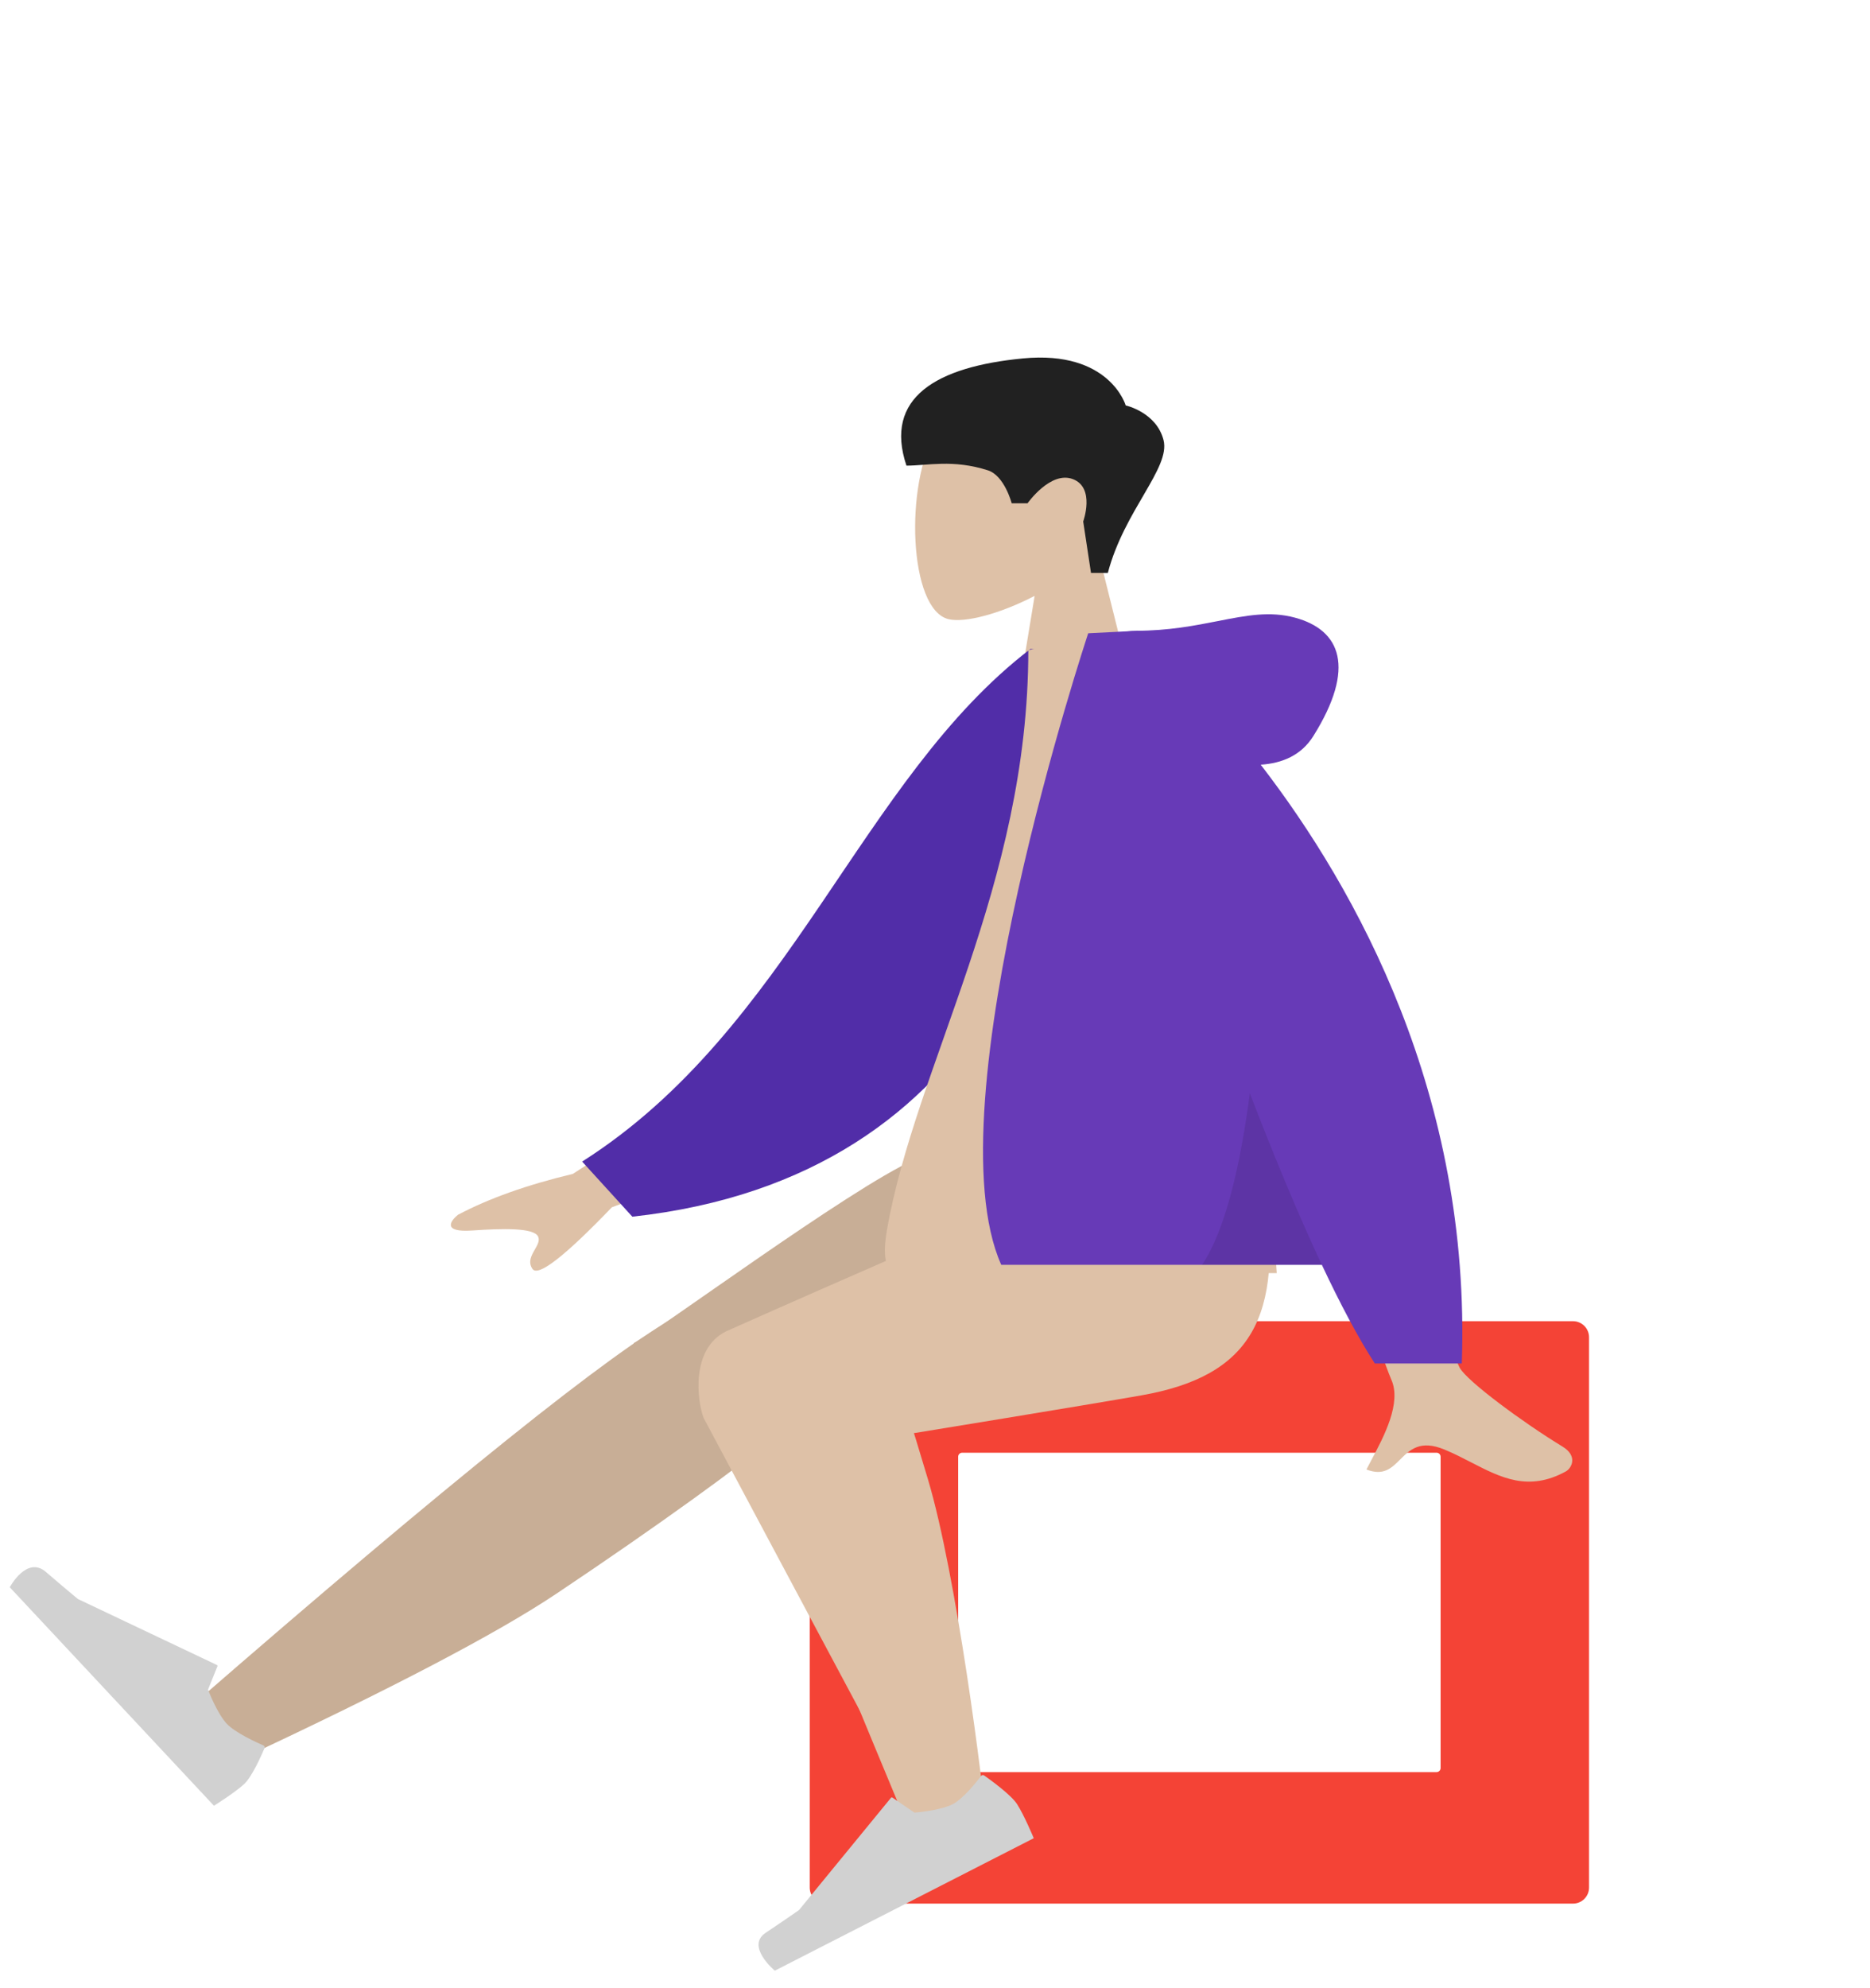 <svg viewBox="0 0 1866 1983" fill="none" xmlns="http://www.w3.org/2000/svg" className="svg__man">
    <path fill-rule="evenodd" clip-rule="evenodd" d="M1032.42 594.452C997.426 612.579 963.04 621.337 946.898 617.762C906.423 608.797 902.702 481.554 934.019 431.391C965.337 381.228 1126.34 359.364 1134.45 458.753C1137.27 493.248 1120.41 524.032 1095.51 549.151L1140.16 728H1010.46L1032.42 594.452Z" fill="#DEC1A7"/>
    <path fill-rule="evenodd" clip-rule="evenodd" d="M1105.48 571.524C1121.75 509.287 1168.13 466.861 1161.05 439.044C1153.97 411.226 1123.29 404.446 1123.29 404.446C1123.29 404.446 1107.43 349.296 1020.96 357.531C934.499 365.767 881.726 396.624 904.516 464.523C925.466 464.523 950.756 458.012 985.728 469.167C1002.37 474.476 1009.54 502.095 1009.54 502.095H1025.34C1025.34 502.095 1048.35 469.319 1070.71 478.007C1093.07 486.694 1080.88 520.21 1080.88 520.21L1088.66 571.524H1105.48Z" fill="#212121"/>
    <path fill-rule="evenodd" clip-rule="evenodd" d="M1569.63 1318C1578.47 1318 1585.63 1325.17 1585.63 1334V1883C1585.63 1891.84 1578.47 1899 1569.63 1899H824C815.163 1899 808 1891.84 808 1883V1334C808 1325.17 815.163 1318 824 1318H1569.63ZM1433.51 1449.2C1435.72 1449.2 1437.51 1450.99 1437.51 1453.2V1763.81C1437.51 1766.02 1435.72 1767.81 1433.51 1767.81H960.12C957.911 1767.81 956.12 1766.02 956.12 1763.81V1453.2C956.12 1450.99 957.911 1449.2 960.12 1449.2H1433.51Z" fill="#F44336"/>
    <path fill-rule="evenodd" clip-rule="evenodd" d="M238.595 1755.65C390.33 1684.79 495.82 1629.55 555.064 1589.93C656.505 1522.1 742.101 1459.93 771.242 1434.8C840.734 1374.89 721.384 1288.07 677.654 1311.64C611.466 1347.31 449.266 1477.38 191.054 1701.84L238.595 1755.65Z" fill="#C8AE96"/>
    <path fill-rule="evenodd" clip-rule="evenodd" d="M738.467 1467.52L984.5 1269.06C1032.67 1234.71 940.875 1144.29 912.39 1156.94C847.721 1185.67 651.488 1331.34 632.221 1339.9L738.467 1467.52Z" fill="#C8AE96"/>
    <path fill-rule="evenodd" clip-rule="evenodd" d="M986.029 1837.46C980.994 1777.61 954.27 1571 926.145 1476.33C918.063 1449.13 909.981 1422.85 902.172 1398.21C878.96 1324.96 712.427 1337.6 738.457 1406.94C803.282 1579.63 905.973 1820.91 913.99 1841.81C925.226 1871.1 989.193 1875.07 986.029 1837.46Z" fill="#DEC1A7"/>
    <path fill-rule="evenodd" clip-rule="evenodd" d="M979.097 1771.54C979.755 1770.67 981.091 1770.49 982.053 1771.17C988.216 1775.51 1008.74 1790.33 1014.8 1799.62C1021.95 1810.59 1031.55 1833.76 1031.55 1833.76C1017.17 1841.11 773.156 1965.9 773.156 1965.9C773.156 1965.9 743.859 1941.55 764.026 1928.11C784.194 1914.66 797.312 1905.42 797.312 1905.42L889.095 1793.42C889.428 1793.01 890.071 1792.94 890.54 1793.26L912.539 1808.26C912.539 1808.26 938.039 1806.29 950.599 1799.87C961.179 1794.46 975.002 1776.93 979.097 1771.54Z" fill="#D1D1D1"/>
    <path fill-rule="evenodd" clip-rule="evenodd" d="M262.925 1741.24C263.933 1741.67 264.412 1742.83 263.985 1743.84C261.247 1750.32 251.628 1772.25 243.773 1779.59C234.515 1788.25 213.497 1801.37 213.497 1801.37C202.161 1789.24 9.743 1583.41 9.743 1583.41C9.743 1583.41 26.678 1551.66 45.773 1568.11C64.869 1584.56 77.786 1595.17 77.786 1595.17L216.467 1660.97C216.945 1661.2 217.163 1661.76 216.965 1662.25L207.576 1685.52C207.576 1685.52 216.414 1709.01 226.318 1719.61C234.713 1728.59 256.488 1738.44 262.925 1741.24Z" fill="#D1D1D1"/>
    <path fill-rule="evenodd" clip-rule="evenodd" d="M911.397 1429.77C911.397 1429.77 1081.38 1402.11 1139.11 1391.95C1248.81 1372.62 1280.8 1313.66 1261.89 1185L1059.76 1185C1019.64 1196.57 724.47 1328.16 724.47 1328.16C689.065 1345.71 695.658 1397.47 702.13 1414.53C702.526 1415.57 865.5 1720.5 865.5 1720.5L960 1688L911.087 1442.17C911.087 1442.17 905.721 1431.38 911.397 1429.77Z" fill="#DEC1A7"/>
    <path fill-rule="evenodd" clip-rule="evenodd" d="M571.646 1171.05L740.388 1061.3L777.69 1142.97L610.591 1204.34C563.333 1253.51 536.907 1274.01 531.313 1265.83C526.597 1258.94 530.283 1252.49 533.679 1246.54C536.325 1241.92 538.793 1237.59 536.976 1233.61C532.825 1224.53 501.08 1225.48 470.999 1227.53C440.917 1229.58 449.684 1217.73 456.937 1211.87C487.643 1195.59 525.879 1181.98 571.646 1171.05ZM1456.56 1364.43C1441.06 1336.57 1388.27 1065.08 1388.27 1065.08L1277.72 1065.47C1277.72 1065.47 1380.11 1358.22 1388.27 1376.13C1398.87 1399.4 1380.86 1433.21 1368.65 1456.13C1366.77 1459.68 1365.02 1462.96 1363.53 1465.91C1380.47 1472.63 1388.61 1464.51 1397.19 1455.95C1406.88 1446.29 1417.14 1436.06 1441.28 1446.01C1450.6 1449.85 1459.43 1454.4 1468.05 1458.83C1497.83 1474.17 1525.19 1488.25 1562.41 1467.91C1568.31 1464.69 1574.78 1452.55 1559.16 1443.06C1520.23 1419.42 1464.14 1378.05 1456.56 1364.43Z" fill="#DEC1A7"/>
    <path fill-rule="evenodd" clip-rule="evenodd" d="M1074.11 654.227L1028.37 647.278C858.65 777.137 788.939 1026.61 580.903 1158.77L630.976 1213.74C991.88 1174.16 1081.33 869.864 1074.11 654.227Z" fill="#512DA8"/>
    <path fill-rule="evenodd" clip-rule="evenodd" d="M1274 1270C1274 1270 1017.41 1270 896.51 1270C879.26 1270 882.511 1241.61 885.004 1227.29C913.782 1061.98 1026.12 883.778 1026.12 648.459L1135.01 629C1225.07 794.077 1256.21 997.319 1274 1270Z" fill="#DEC1A7"/>
    <path fill-rule="evenodd" clip-rule="evenodd" d="M1319.03 1261.78C1337.22 1300.47 1355.06 1334.24 1371.87 1360.17H1458.67C1468.01 1092.72 1353.69 886.927 1258.01 762.84C1279.26 761.495 1298.43 753.622 1310.55 734.251C1353.22 666.053 1337.81 628.506 1292.21 616.164C1267.13 609.377 1243.55 614.009 1215.32 619.554C1192.22 624.092 1166 629.241 1133.31 629.244C1133.3 629.244 1133.29 629.244 1133.28 629.244C1130.11 629.244 1127.23 629.432 1124.61 629.792L1085.88 631.75C1085.88 631.75 928.585 1103.91 999.116 1261.78H1319.03Z" fill="#673AB7"/>
    <path fill-rule="evenodd" clip-rule="evenodd" d="M1319.03 1261.78C1295.16 1211.01 1270.69 1151.75 1247.14 1090.55C1238.37 1157.94 1223.77 1225.64 1199.46 1261.78H1319.03Z" fill="black" fill-opacity="0.1"/>
</svg>
